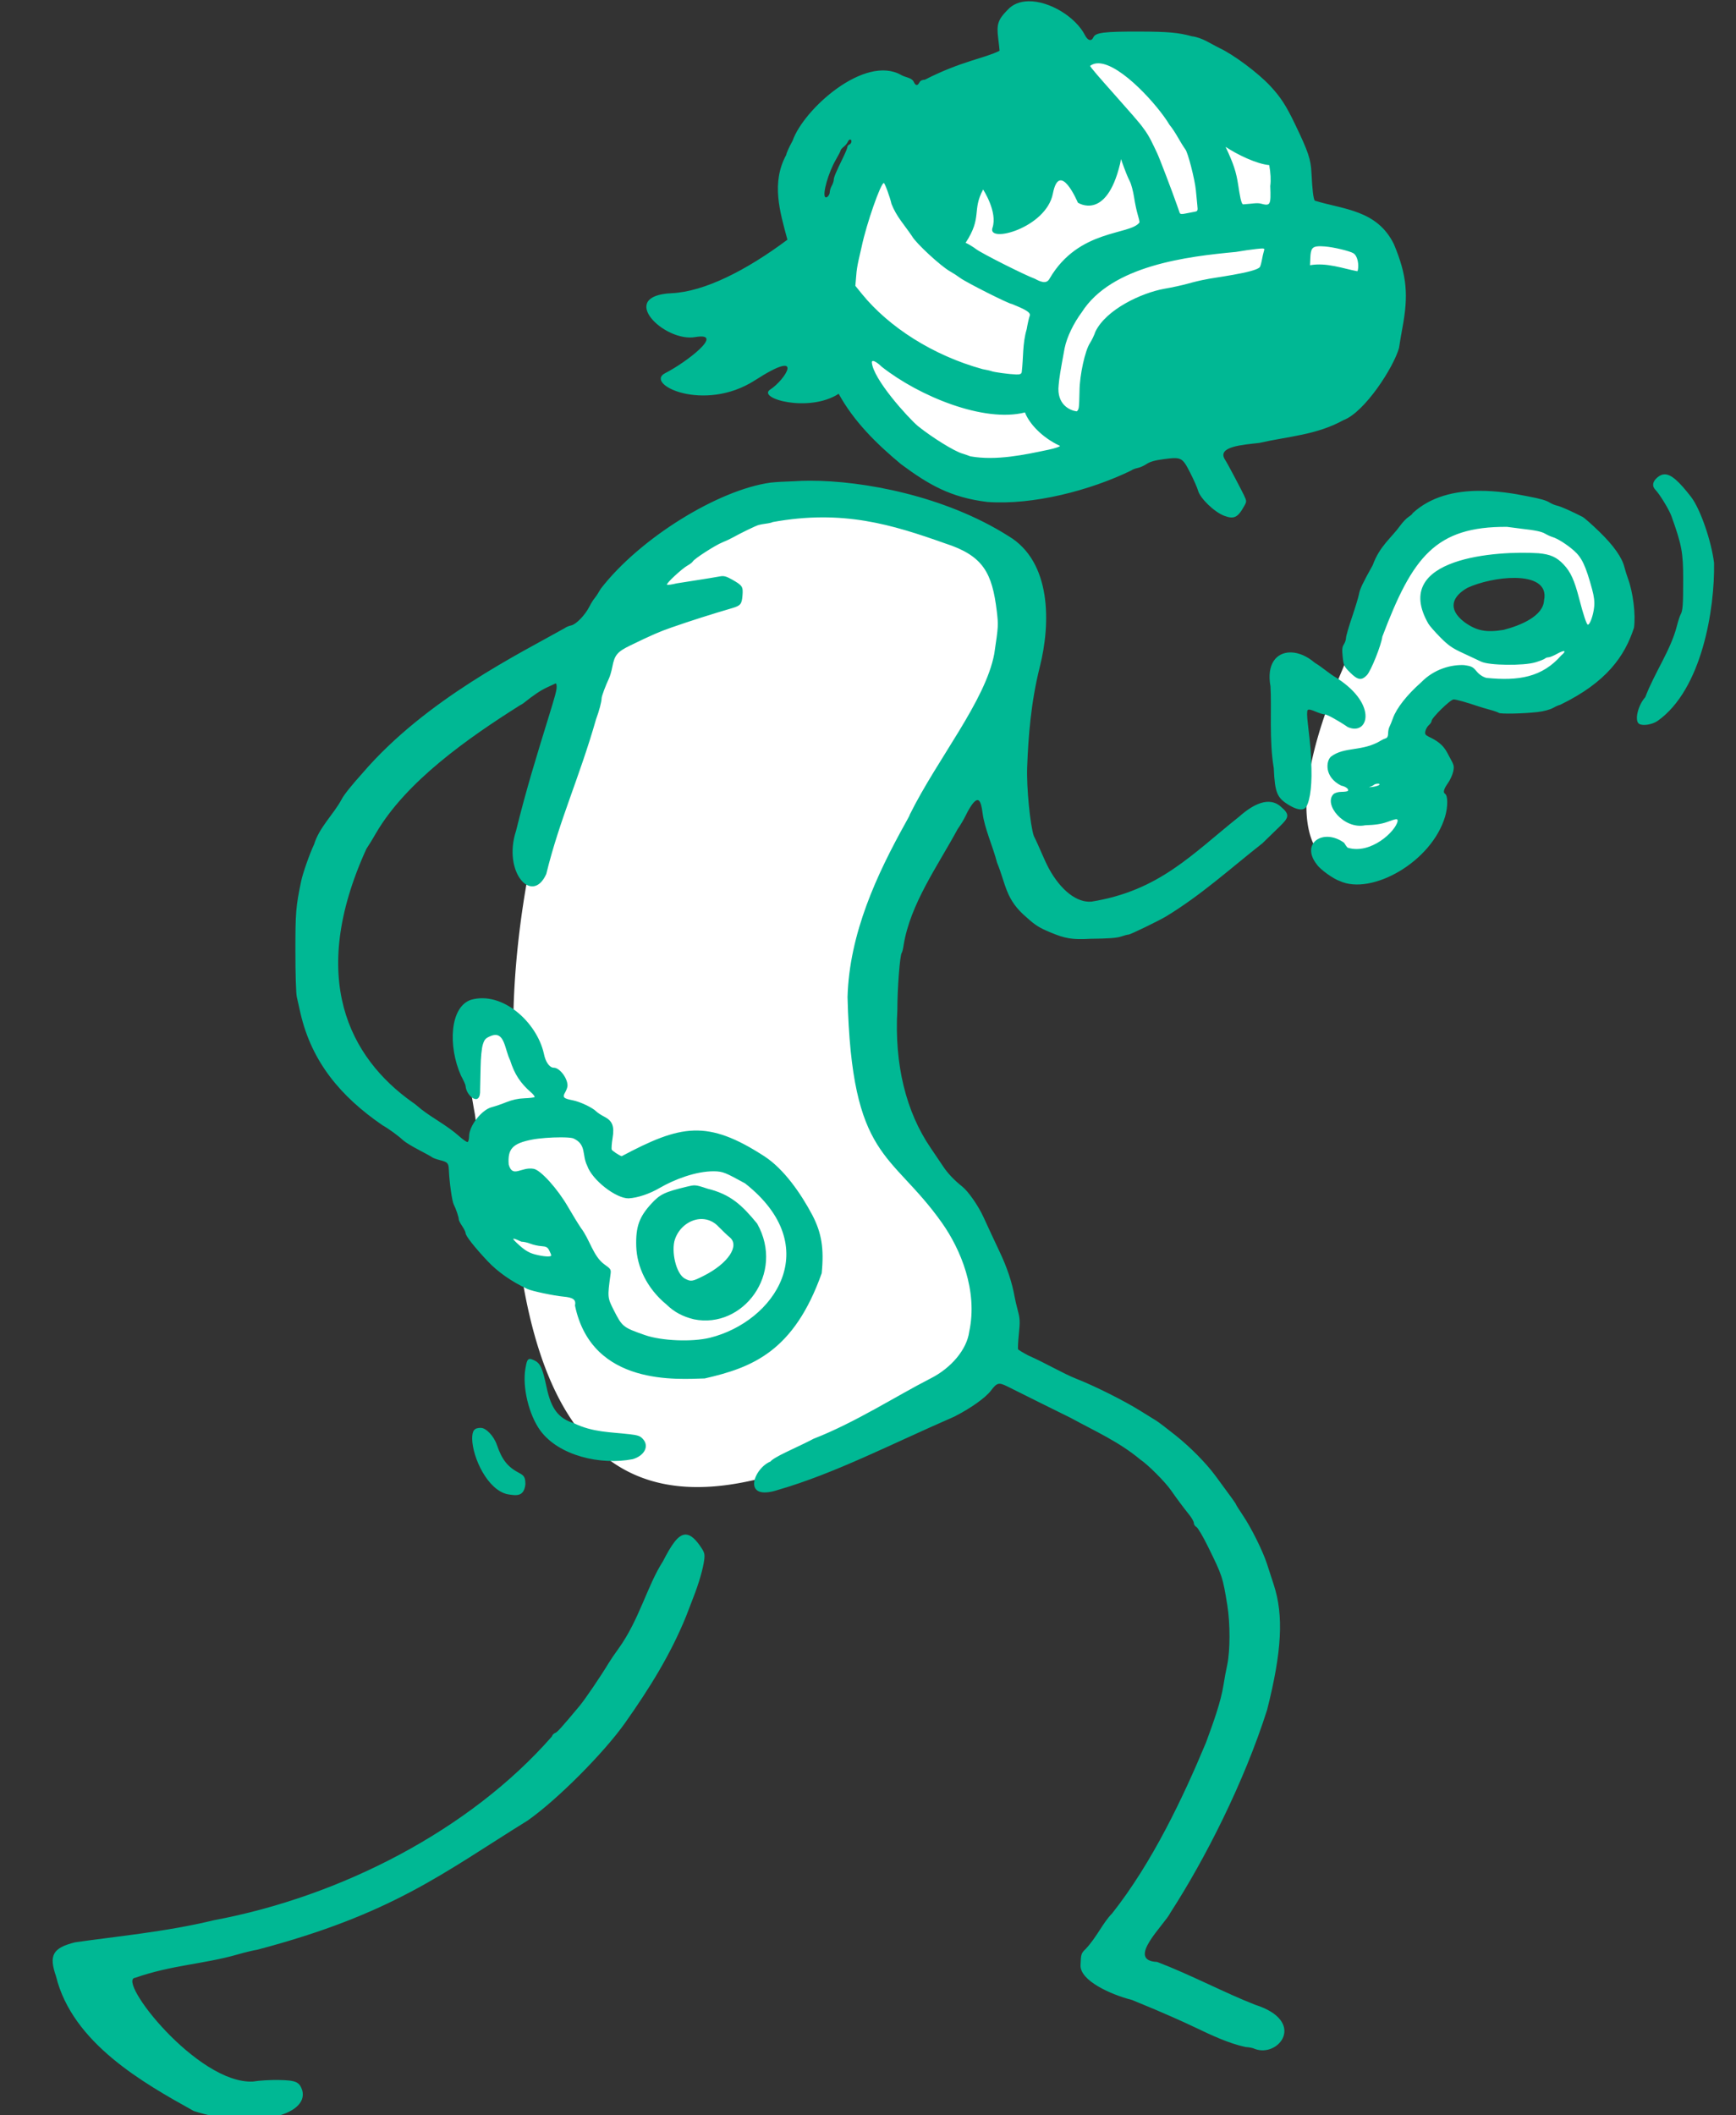 <?xml version="1.0" ?><svg height="230.713mm" viewBox="0 0 189.416 230.713" width="189.416mm" xmlns="http://www.w3.org/2000/svg">
    <rect x="0" y="0" width="189.416" height="230.713" fill="#333333" stroke="none"/>
    <path color="#000" d="m 14237.66,346.203 c -37.793,0.12 -112.271,19.787 -120.481,84.997 -8.906,70.736 41.111,106.057 94.959,90.214 59.441,-40.261 116.044,-3.049 127.892,-56.476 13.624,-61.444 -39.249,-26.002 -35.417,-49.58 3.831,-23.579 -24.751,-65.517 -58.198,-68.779 -2.613,-0.255 -5.553,-0.386 -8.755,-0.375 z m 144.012,187.218 c -36.361,-0.388 -46.351,44.309 -57.356,70.033 -47.862,111.892 36.969,90.12 32.206,40.726 -4.763,-49.394 13.359,-35.135 13.359,-35.135 51.728,31.41 120.676,-70.287 13.543,-75.572 -0.59,-0.028 -1.175,-0.046 -1.752,-0.052 z m -275.517,3.288 c -90.169,-0.103 -122.007,136.972 -123.041,209.355 -0.11,2.032 -0.213,4.04 -0.306,6.032 -13.708,-14.48 -24.153,-12.911 -15.643,33.577 4.362,23.829 -20.839,27.208 18.568,61.582 17.343,121.942 90.72,96.165 142.667,72.713 63.169,-28.518 72.593,-53.867 31.171,-101.024 -41.422,-47.157 -21.333,-105.311 5.903,-168.405 27.234,-63.093 59.544,-94.78 -43.08,-112.394 -5.612,-0.963 -11.023,-1.429 -16.239,-1.435 z m 283.535,24.155 a 24.884,18.212 0 0 1 24.886,18.212 24.884,18.212 0 0 1 -24.886,18.213 24.884,18.212 0 0 1 -24.884,-18.213 24.884,18.212 0 0 1 24.884,-18.212 z" fill="#FFFFFF" overflow="visible" paint-order="fill markers stroke" transform="translate(-181.632,138.431) matrix(0.265,0,0,0.265,-3467.876,-225.224)"/>
    <path d="m 14195.185,328.038 c -3.388,0.059 -6.46,1.153 -8.679,3.637 -3.858,3.927 -4.499,5.865 -3.795,11.471 0.315,2.52 0.574,4.891 0.574,5.27 -6.282,3.168 -15.601,4.189 -30.789,11.928 -1.046,0 -1.828,0.396 -2.215,1.119 -0.804,1.501 -1.572,1.41 -2.342,-0.279 -0.821,-1.729 -3.519,-1.788 -5.166,-2.799 -14.998,-8.513 -40.128,14 -44.709,27.09 -1.434,2.592 -2.605,5.195 -2.605,5.785 -6.243,11.45 -2.669,23.287 0.478,34.926 -16.811,12.563 -34.13,21.41 -47.676,22.029 -22.722,1.038 -2.998,20.242 9.69,18.062 12.688,-2.18 -3.576,10.38 -12.342,14.844 -8.766,4.464 15.917,16.505 37.025,2.906 21.107,-13.598 12.342,-0.103 6.229,3.842 -5.644,3.642 15.936,9.685 28.182,1.746 6.176,11.286 15.495,20.539 25.673,28.984 11.51,8.527 20.49,13.706 35.532,15.543 18.865,1.388 42.523,-4.801 59.297,-12.977 0.461,-0.373 1.628,-0.826 2.593,-1.008 0.964,-0.181 2.624,-0.92 3.688,-1.643 1.361,-0.923 3.415,-1.511 6.916,-1.977 7.388,-0.982 7.786,-0.781 10.992,5.508 1.481,2.904 2.95,6.232 3.264,7.396 0.871,3.228 6.731,8.875 10.787,10.393 4.075,1.525 5.607,0.753 8.336,-4.203 0.941,-1.709 0.933,-1.849 -0.313,-4.477 -0.707,-1.491 -6.401,-12.441 -7.687,-14.402 -3.568,-5.483 7.53,-6.143 14.072,-6.906 11.889,-2.722 23.512,-3.209 34.68,-9.381 8.734,-3.257 20.629,-21.668 22.884,-29.719 0.305,-2.111 0.937,-5.851 1.403,-8.312 2.459,-13.241 1.975,-21.323 -3.514,-34.402 -6.925,-14.127 -20.737,-14.251 -32.592,-17.914 -0.589,-0.952 -1.004,-4.463 -1.343,-11.344 -0.284,-5.762 -1.283,-8.724 -6.825,-20.25 -3.672,-7.633 -5.905,-11.065 -10.199,-15.664 -4.965,-5.318 -14.918,-12.753 -20.779,-15.523 -3.457,-1.644 -7.126,-4.358 -11.469,-4.889 -5.509,-1.519 -9.748,-1.899 -21.516,-1.93 -14.558,-0.038 -18.12,0.403 -19.009,2.357 -0.82,1.8 -2.329,1.405 -3.487,-0.914 -3.857,-7.463 -14.585,-14.074 -23.244,-13.924 z m 28.922,25.541 c 9.205,0.254 24.696,17.727 29.106,25.262 2.721,3.335 4.119,6.707 6.554,10.145 1.05,1.194 3.938,12.419 4.354,16.926 0.171,1.859 0.433,4.543 0.582,5.963 0.269,2.55 0.25,2.586 -1.555,2.9 -1.005,0.175 -2.641,0.492 -3.637,0.703 -1.299,0.276 -1.883,0.166 -2.076,-0.385 -0.148,-0.422 -0.621,-1.773 -1.049,-3.004 -1.903,-5.474 -7.42,-19.925 -8.207,-21.498 -1.7,-3.561 -3.205,-7.103 -5.705,-10.311 -2.133,-3.394 -22.446,-25.212 -21.877,-25.676 1.008,-0.746 2.195,-1.062 3.51,-1.025 z m -102.375,31.379 c 0.896,0 0.68,1.674 -0.262,2.035 -0.461,0.177 -0.839,0.636 -0.839,1.021 0,0.386 -0.72,2.184 -1.602,3.996 -3.147,6.466 -3.992,8.467 -4.012,9.51 0,0.582 -0.378,1.688 -0.818,2.457 -0.44,0.769 -0.809,1.933 -0.818,2.588 -0.02,1.284 -1.29,2.67 -1.891,2.068 -1.217,-1.217 1.346,-10.173 4.404,-15.391 1.067,-1.822 1.942,-3.53 1.942,-3.799 0,-0.269 0.579,-0.949 1.287,-1.51 0.709,-0.561 1.455,-1.46 1.66,-1.998 0.206,-0.538 0.632,-0.979 0.949,-0.979 z m 154.617,3.008 c 4.732,3.156 12.755,7.055 17.973,7.52 0.572,3.192 0.746,6.166 0.42,8.631 0.308,7.818 0.07,8.278 -3.799,7.244 -1.684,-0.45 -3.556,0.029 -7.184,0.264 -1.012,0.437 -1.622,-4.275 -2.211,-7.926 -0.841,-5.46 -1.892,-8.707 -5.199,-15.732 z m -43.074,5.045 c 1.789,5.029 2.672,7.25 3.668,9.201 0.574,1.125 1.352,4.058 1.729,6.52 0.377,2.461 1.035,5.591 1.459,6.953 0.425,1.362 0.773,2.885 0.773,3.385 -3.813,5.362 -24.968,2.549 -36.992,23.086 -1.295,2.488 -3.775,1.349 -6.082,0.115 -4.017,-1.431 -21.86,-10.421 -24.172,-12.178 -1.321,-1.003 -3.281,-2.177 -4.358,-2.609 6.993,-10.642 2.531,-13.278 7.217,-21.949 0,0 6.082,9.26 3.846,15.781 -2.237,6.522 22.098,0.08 24.871,-14.09 2.774,-14.17 10.287,3.703 10.287,3.703 0,0 11.63,7.809 17.356,-15.861 0.167,-0.691 0.298,-1.376 0.398,-2.057 z m -97.637,9.848 c 0.404,0 2.534,5.816 3.16,8.627 2.02,5.196 5.425,8.748 8.458,13.273 1.568,2.857 11.854,12.36 15.675,14.484 1.195,0.664 3.041,1.863 4.102,2.664 2.388,1.801 20.108,10.738 21.293,10.738 2.744,1.185 8.27,3.128 7.381,4.881 -0.324,0.854 -0.881,3.315 -1.239,5.469 -1.801,6.065 -1.318,11.726 -2.056,17.76 -0.188,0.727 -0.782,0.961 -2.313,0.908 -2.869,-0.099 -9.062,-0.927 -10.127,-1.355 -0.485,-0.196 -2.142,-0.573 -3.679,-0.838 -20.323,-5.592 -38.541,-17.245 -49.702,-30.979 l -2.679,-3.314 0.365,-4.238 c 0.237,-4.119 1.504,-8.442 2.275,-12.068 1.964,-9.278 7.809,-26.012 9.086,-26.012 z m 179.252,26.021 h 0.617 c 0.496,0.011 1.049,0.041 1.668,0.088 3.689,0.28 10.433,1.9 11.889,2.855 1.128,0.74 1.902,2.822 1.902,5.121 0,1.251 -0.189,2.248 -0.419,2.215 -5.556,-0.998 -12.519,-3.69 -19.44,-2.457 l 0.131,-3.021 c 0.156,-3.652 0.723,-4.736 3.652,-4.801 z m -23.279,0.92 c 0.837,0.025 0.753,0.33 0.504,1.133 -0.222,0.712 -0.585,2.311 -0.807,3.553 -0.222,1.242 -0.595,2.564 -0.826,2.939 -1.607,2.338 -20.444,4.561 -22.449,5.148 -1.539,0.248 -4.685,0.992 -6.992,1.652 -2.307,0.66 -6.839,1.647 -10.069,2.193 -9.13,1.673 -23.659,8.35 -28.193,17.559 -0.487,1.464 -1.505,3.602 -2.262,4.754 -2.041,3.103 -4.245,13.179 -4.308,19.684 -0.03,2.94 -0.168,6.039 -0.311,6.885 -0.141,0.846 -0.569,1.539 -0.947,1.539 -2.583,-0.351 -8.235,-2.706 -7.334,-10.789 0.262,-3.054 0.673,-5.601 2.463,-15.225 0.968,-4.716 3.776,-10.357 7.056,-14.777 12.327,-19.341 43.56,-22.952 63.483,-24.826 2.616,-0.462 6.364,-1.009 8.328,-1.213 1.329,-0.138 2.162,-0.224 2.664,-0.209 z m -160.412,46.309 c 0.7,0.021 2.058,0.896 3.611,2.41 15.347,12.088 42.045,23.096 58.936,18.779 1.779,4.647 7.05,10.341 14.431,13.77 0,0.321 -2.139,1.031 -4.753,1.58 -9.801,2.056 -21.425,4.605 -32.167,2.715 -0.614,-0.258 -2.125,-0.778 -3.355,-1.156 -3.454,-1.062 -12.288,-6.54 -18.281,-11.338 -3.934,-3.358 -18.504,-19.337 -18.92,-26.236 0,-0.364 0.181,-0.532 0.498,-0.523 z m 325.971,46.664 c -1.046,0 -2.017,0.427 -2.995,1.242 -2.046,1.706 -2.357,3.606 -0.839,5.139 1.708,1.725 5.627,8.146 6.566,10.758 4.274,11.901 4.865,15.065 4.859,26.014 0,10.724 -0.166,12.948 -1.062,14.545 -0.345,0.615 -1.038,2.754 -1.541,4.754 -2.572,10.03 -9.132,19.064 -12.996,29.252 -3.072,3.419 -4.538,9.781 -2.537,11.012 1.51,0.93 5.341,0.319 7.593,-1.211 18.272,-12.916 23.592,-46.094 23.256,-65.064 -1.156,-9.229 -5.733,-22.339 -9.488,-27.176 -4.993,-6.434 -8.147,-9.259 -10.816,-9.264 z m -351.969,2.627 c -2.261,0 -4.398,0.075 -6.387,0.209 -3.538,0.097 -7.944,0.354 -9.789,0.57 -21.551,2.95 -53.85,22.851 -69.914,43.662 -0.878,1.538 -2.028,3.301 -2.557,3.916 -0.53,0.615 -1.469,2.125 -2.088,3.355 -1.791,3.563 -5.493,7.416 -7.544,7.852 -0.994,0.211 -2.186,0.708 -2.647,1.104 -18.342,10.347 -57.143,29.292 -83.178,59.572 -4.74,5.272 -7.71,8.994 -8.705,10.908 -3.254,6.101 -9.199,11.493 -11.34,18.539 -1.853,3.92 -4.635,11.838 -5.33,15.172 -2.186,10.507 -2.374,12.808 -2.369,28.941 0,9.353 0.254,17.289 0.594,18.74 0.323,1.384 1,4.388 1.504,6.674 4.661,20.153 16.651,34.328 33.726,46.072 2.625,1.482 6.603,4.377 8.53,6.205 0.77,0.73 3.645,2.497 6.39,3.926 2.747,1.429 5.266,2.825 5.602,3.104 0.335,0.278 1.807,0.807 3.269,1.176 3.055,0.769 3.447,1.197 3.567,3.889 0.239,5.412 1.313,12.998 2.033,14.383 0.91,1.748 2.074,5.221 2.074,6.189 0,0.349 0.63,1.562 1.399,2.695 0.77,1.133 1.398,2.438 1.398,2.898 0,1.09 3.689,5.785 8.943,11.379 4.271,4.546 9.914,8.508 16.51,11.59 1.848,0.863 10.936,2.78 14.824,3.127 4.047,0.361 5.276,1.311 4.756,3.678 6.984,33.463 42.714,30.252 53.41,30.008 19.703,-4.5 36.74,-11.163 48.172,-43.311 0.994,-10.161 -0.02,-16.495 -3.8,-23.822 -4.845,-9.169 -11.785,-19.043 -19.672,-24.229 -23.682,-15.382 -34.562,-13.043 -58.891,-0.117 -1.138,-0.375 -3.917,-2.263 -4.086,-2.703 -0.169,-0.441 -0.02,-2.558 0.338,-4.707 0.817,-4.939 -0.03,-7.138 -3.449,-8.879 -1.255,-0.64 -2.717,-1.6 -3.252,-2.135 -1.631,-1.631 -6.702,-4.024 -9.756,-4.604 -3.759,-0.713 -4.253,-1.241 -3.049,-3.279 0.526,-0.891 0.957,-2.135 0.957,-2.766 0,-3.114 -3.253,-7.354 -5.642,-7.354 -1.785,0 -3.458,-2.401 -4.116,-5.904 -2.933,-12.856 -16.995,-25.707 -29.959,-22.064 -8.735,2.888 -9.557,19.031 -4.156,31.205 1.054,1.934 1.918,3.866 1.918,4.293 0.203,4.175 6.286,8.949 5.969,1.475 0.04,-1.414 0.145,-5.591 0.207,-9.283 0.06,-3.902 0.445,-7.767 0.904,-9.23 0.685,-2.179 1.123,-2.657 3.266,-3.543 5.735,-2.333 5.645,5.231 7.974,9.984 1.819,5.741 4.195,9.379 8.665,13.268 0.964,0.84 1.594,1.688 1.396,1.885 -0.196,0.197 -2.068,0.421 -4.16,0.496 -2.538,0.091 -5.01,0.623 -7.438,1.6 -2,0.805 -4.695,1.727 -5.99,2.049 -4.135,1.028 -9.296,7.606 -9.361,11.932 -0.02,1.23 -0.294,2.323 -0.614,2.43 -0.319,0.107 -1.976,-1.055 -3.685,-2.578 -4.84,-4.266 -10.206,-6.923 -15.322,-10.854 -1.534,-1.333 -3.206,-2.655 -3.715,-2.938 -25.899,-18.364 -43.173,-51.092 -18.967,-104.283 1.133,-1.692 2.904,-4.588 3.938,-6.434 12.444,-21.369 37.941,-39.202 59.31,-52.691 0.462,-0.217 1.09,-0.594 1.399,-0.838 4.45,-3.526 7.073,-5.285 9.701,-6.504 1.741,-0.808 3.353,-1.558 3.584,-1.67 0.229,-0.112 0.423,0.509 0.427,1.381 0,1.499 -0.539,3.526 -3.705,13.732 -4.425,14.407 -8.733,28.149 -13.013,45.551 -5.586,16.969 6.6,30.663 12.433,17.822 5.467,-22.386 13.716,-39.912 20.516,-63.773 1.26,-3.357 2.247,-7.091 2.291,-8.67 0.03,-0.858 1.606,-5.101 3.025,-8.111 0.436,-0.923 1.057,-3.07 1.379,-4.77 0.924,-4.85 2.044,-6.188 7.34,-8.762 8.88,-4.315 11.976,-5.664 16.996,-7.414 8.037,-2.805 16.711,-5.553 25.061,-7.992 3.379,-1.001 3.896,-1.63 4.183,-5.102 0.31,-3.721 0.02,-4.177 -4.166,-6.572 -2.317,-1.326 -3.466,-1.664 -4.83,-1.42 -6.225,1.115 -11.777,1.886 -18.101,2.916 -1.991,0.5 -3.787,0.741 -3.991,0.537 -0.458,-0.459 6.26,-6.69 8.557,-7.934 0.922,-0.5 1.877,-1.253 2.123,-1.672 0.669,-1.139 9.301,-6.687 12.162,-7.816 1.373,-0.542 3.377,-1.485 4.453,-2.094 2.881,-1.629 9.062,-4.629 10.352,-5.025 0.614,-0.189 2.054,-0.456 3.197,-0.594 1.145,-0.138 2.357,-0.422 2.699,-0.633 28.871,-5.273 49.232,1.077 71.022,8.793 15.814,5.084 19.332,12.294 21.238,27.902 0.676,5.845 0.659,6.153 -1.049,17.58 -3.668,19.394 -23.3,43.028 -34.736,66.043 0,0.215 -0.814,1.806 -1.811,3.535 -11.769,21.165 -23.124,45.432 -23.861,71.672 1.691,67.399 17.828,63.212 38.822,92.861 7.726,10.909 14.927,27.998 11.272,44.916 -0.964,7.239 -7.374,14.947 -16.029,19.271 -13.928,7.111 -30.958,18.133 -48.11,24.791 -1.315,0.737 -4.81,2.441 -11.283,5.498 -3.389,1.6 -6.127,3.251 -6.332,3.818 -7.08,2.807 -12.086,16.7 3.172,11.668 23.201,-6.716 46.298,-18.745 72.32,-30.061 6.718,-3.385 12.971,-7.805 15.18,-10.729 2.526,-3.344 3.227,-3.52 6.867,-1.727 8.401,4.173 16.861,8.447 26.082,12.955 9.741,5.341 19.693,9.7 28.531,17.072 3.234,2.165 10.282,9.226 12.739,12.764 2.44,3.513 4.955,6.884 7.539,10.107 1,1.248 1.818,2.739 1.818,3.314 0,0.575 0.48,1.302 1.064,1.615 0.584,0.313 2.708,3.91 4.717,7.992 5.953,12.094 6.112,12.576 8.002,24.203 1.222,7.513 1.194,18.838 -0.05,24.613 -0.535,2.461 -1.19,5.986 -1.455,7.832 -1.163,7.602 -4.498,16.495 -7.261,24.055 -9.407,22.584 -22.106,49.418 -38.68,70.385 -3.791,3.814 -6.278,9.715 -10.82,14.557 -1.921,1.866 -1.985,2.063 -2.174,6.738 -0.252,6.336 12.388,12.091 21.217,14.32 9.724,4.013 10.503,4.343 16.502,6.975 3.231,1.417 7.636,3.432 9.789,4.475 6.338,3.041 13.602,6.449 20.425,7.912 1.505,0.076 3.188,0.412 3.743,0.748 9.915,3.839 21.674,-11.31 0.166,-18.164 -12.218,-4.75 -26.507,-12.345 -40.287,-17.602 -13.181,-0.556 3.147,-15.414 5.521,-20.379 14.185,-21.92 30.24,-53.493 39.746,-83.391 6.084,-24.026 6.876,-38.825 2.752,-51.465 -0.904,-2.769 -2.173,-6.672 -2.82,-8.672 -1.677,-5.185 -6.37,-14.644 -9.805,-19.766 -1.616,-2.411 -2.939,-4.512 -2.939,-4.67 0,-0.252 -1.758,-2.701 -8.364,-11.645 -3.904,-5.288 -10.264,-11.761 -16.318,-16.609 -3.577,-2.864 -7.228,-5.646 -8.113,-6.182 -0.885,-0.536 -3.875,-2.386 -6.643,-4.113 -6.634,-4.138 -18.627,-10.143 -26.291,-13.16 -5.685,-2.254 -12.572,-6.427 -19.738,-9.568 -2.175,-1.146 -4.082,-2.293 -4.238,-2.547 -0.157,-0.254 -0.02,-3.093 0.306,-6.309 0.511,-5.055 0.457,-6.339 -0.385,-9.48 -0.536,-1.999 -1.152,-4.642 -1.369,-5.873 -1.004,-5.726 -3.088,-12.021 -6.017,-18.18 -0.952,-2 -2.487,-5.273 -3.41,-7.273 -0.924,-2 -2.458,-5.319 -3.409,-7.377 -2.213,-4.792 -6.239,-10.55 -8.791,-12.576 -3.318,-2.633 -5.997,-5.475 -7.881,-8.357 -0.984,-1.505 -3.25,-4.861 -5.035,-7.459 -10.169,-14.858 -15,-34.407 -13.736,-56.811 0,-8.712 1.053,-22.519 1.797,-23.494 0.234,-0.308 0.58,-1.694 0.767,-3.078 2.721,-17.062 14.068,-32.7 22.272,-47.895 1.078,-1.502 2.617,-4.115 3.42,-5.807 0.8,-1.692 2.085,-3.833 2.855,-4.756 2.201,-2.638 3.298,-1.53 3.992,4.031 0.815,6.341 4.224,13.626 5.936,20.303 3.759,9.117 3.417,15.236 12.289,22.682 3.447,3.121 5.128,4.179 9.608,6.047 6.178,2.584 9.029,3.091 16.537,2.668 7.31,-0.072 10.913,-0.334 12.586,-0.916 1.288,-0.449 2.719,-0.82 3.177,-0.824 0.721,-0.011 12.195,-5.566 15.387,-7.455 14.609,-8.899 25.972,-19.303 39.719,-30.146 3.076,-2.986 6.318,-6.134 7.203,-6.994 3.346,-3.312 4.308,-4.655 0.709,-7.725 -5.148,-5.041 -12.109,-1.027 -17.551,3.811 -19.377,15.425 -32.828,30.458 -60.771,34.953 -5.999,0.497 -12.535,-4.563 -17.489,-13.539 -2.156,-4.026 -4.019,-9.064 -6.25,-13.486 -1.534,-4.518 -3.046,-20.168 -2.738,-28.326 0.467,-12.53 1.545,-26.794 5.207,-41.303 4.496,-17.81 4.897,-43.318 -12.994,-53.877 -26.135,-16.517 -59.792,-22.766 -81.656,-22.729 z m 275.221,4.16 c -9.583,0.096 -19.551,2.264 -27.081,9.227 0,0.251 -0.732,0.922 -1.628,1.49 -0.896,0.569 -2.468,2.211 -3.495,3.648 -3.536,4.939 -8.408,8.288 -11.281,16.227 -4.142,7.418 -5.281,9.812 -5.664,11.926 -0.223,1.231 -1.516,5.504 -2.873,9.494 -1.358,3.99 -2.469,7.837 -2.469,8.549 0,0.712 -0.397,1.906 -0.884,2.65 -0.707,1.079 -0.805,2.121 -0.481,5.152 0.383,3.579 0.563,3.96 3.078,6.461 3.14,3.124 4.682,3.357 6.897,1.045 1.664,-1.737 5.916,-12.347 6.351,-15.848 12.386,-32.762 21.843,-45.376 51.328,-45.189 2.463,0.333 5.105,0.674 5.875,0.76 5.775,0.643 8.337,1.175 9.789,2.033 0.924,0.545 2.308,1.175 3.077,1.4 2.085,0.612 5.957,3.066 8.822,5.592 3.267,2.879 4.857,6.263 7.488,15.943 0.81,2.975 1.052,5.096 0.828,7.293 -0.339,3.35 -1.726,7.252 -2.578,7.252 -0.506,0 -1.851,-4.023 -3.568,-10.664 -1.988,-7.683 -3.535,-11.079 -6.438,-14.137 -2.876,-3.03 -5.428,-4.17 -10.341,-4.615 -16.746,-1.103 -60.961,1.686 -45.362,28.959 0.455,0.825 2.65,3.34 4.875,5.592 3.37,3.408 4.936,4.505 9.358,6.541 2.92,1.345 6.318,2.936 7.548,3.535 3.257,1.587 17.491,1.757 22.375,0.268 1.846,-0.563 3.597,-1.256 3.889,-1.539 0.292,-0.283 0.951,-0.514 1.467,-0.514 0.514,0 2.115,-0.658 3.555,-1.463 3.071,-1.716 4.072,-1.328 1.697,0.658 -7.865,8.991 -17.474,10.624 -30.856,9.277 -1.529,-0.435 -2.942,-1.389 -4.048,-2.732 -1.502,-1.822 -2.111,-2.119 -5.206,-2.541 -5.128,-0.211 -12.211,1.52 -17.669,7.184 -5.684,4.99 -10.052,10.538 -11.508,14.613 -0.531,1.481 -1.201,3.13 -1.491,3.664 -0.288,0.534 -0.525,1.739 -0.525,2.676 0,1.134 -0.326,1.804 -0.978,2.006 -0.538,0.166 -1.357,0.54 -1.819,0.832 -7.824,4.837 -15.134,2.399 -20.804,6.764 -1.978,1.867 -2.734,8.389 4.283,11.885 1.914,0.359 3.373,1.534 2.719,2.189 -0.204,0.202 -1.376,0.369 -2.608,0.369 -1.3,0 -2.672,0.387 -3.266,0.924 -4.239,4.152 4.216,14.672 13.057,12.83 4.137,-0.128 6.72,-0.518 9.084,-1.373 3.918,-1.416 4.248,-1.444 4.248,-0.375 -0.734,4.202 -11.094,13.918 -20.56,10.986 -0.276,-0.185 -0.948,-1.102 -1.493,-2.039 -8.589,-6.178 -18.135,0.298 -11.164,8.998 1.278,1.95 6.793,5.92 9.391,6.76 13.025,6 37.791,-7.738 43.385,-26.578 1.175,-4.095 1.154,-8.594 -0.04,-9.334 -0.9,-0.556 -0.518,-1.983 1.16,-4.344 0.91,-1.281 1.894,-3.414 2.185,-4.74 0.48,-2.184 0.363,-2.709 -1.25,-5.594 -1.642,-2.895 -2.354,-5.843 -8.808,-8.811 -1.456,-0.752 -1.661,-1.113 -1.361,-2.385 0.194,-0.824 0.847,-1.917 1.449,-2.428 0.601,-0.511 1.095,-1.266 1.095,-1.68 0,-1.288 7.75,-8.859 9.069,-8.859 1.062,0 5.199,1.157 10.23,2.861 0.923,0.313 3.048,0.94 4.723,1.393 1.675,0.453 3.311,1.024 3.637,1.27 0.71,0.535 10.128,0.339 15.974,-0.332 2.497,-0.287 5.099,-0.981 6.426,-1.717 1.226,-0.68 2.502,-1.236 2.836,-1.236 19.193,-9.3 26.638,-20.085 30.437,-31.754 0.758,-5.351 -0.365,-14.479 -2.496,-20.287 -0.504,-1.376 -1.165,-3.495 -1.466,-4.711 -0.979,-3.942 -4.436,-8.825 -10.235,-14.463 -3.103,-3.017 -6.272,-5.807 -7.041,-6.199 -4.66,-2.377 -8.892,-4.247 -10.349,-4.574 -0.923,-0.207 -2.292,-0.762 -3.043,-1.232 -1.559,-0.977 -3.743,-1.607 -9.123,-2.631 -5.659,-1.153 -12.879,-2.332 -20.332,-2.258 z m 118.972,16.74 c -3.273,0.028 -6.238,2.173 -5.84,6.889 -0.232,3.153 -0.05,7.402 0.489,11.896 1.094,8.997 1.63,25.027 0.9,26.945 -0.696,1.829 0,7.175 1.147,8.939 0.691,1.055 1.405,1.334 3.599,1.41 2.572,0.089 2.817,-0.027 4.092,-1.957 3.986,-6.033 4.567,-7.814 5.205,-15.906 0.47,-5.961 0.447,-8.868 -0.107,-12.867 -0.395,-2.841 -0.815,-6.299 -0.936,-7.684 -0.364,-4.161 -1.987,-14.371 -2.367,-14.895 -1.555,-1.818 -3.942,-2.791 -6.182,-2.771 z m -103.791,19.107 c 7.451,0.1 13.293,2.581 11.863,9.266 -0.361,6.456 -9.563,10.286 -16.644,12.123 -7.224,1.176 -11.086,0.417 -16.096,-3.158 -7.325,-5.569 -4.86,-10.764 1.276,-14.186 5.194,-2.368 13.025,-4.133 19.601,-4.045 z m -92.787,30.67 c -5.568,0.129 -9.644,4.793 -7.984,13.949 0.55,8.513 -0.596,22.307 1.355,33.654 0.463,10.168 1.325,12.266 6.264,15.244 2.906,1.753 5.213,2.251 6.451,1.391 1.868,-1.299 3.034,-8.098 2.803,-16.355 -0.196,-7.014 -0.329,-8.676 -1.469,-18.387 -0.401,-3.405 -0.427,-5.431 -0.07,-5.785 0.355,-0.354 1.472,-0.136 3.193,0.625 1.457,0.644 3.168,1.172 3.803,1.172 0.963,0 5.497,2.489 9.463,5.195 8.279,3.804 12.736,-8.975 -4.327,-20.057 -3.451,-1.983 -6.022,-4.482 -9.238,-6.396 -3.182,-2.746 -6.639,-4.16 -9.699,-4.248 -0.183,-0.011 -0.363,-0.011 -0.543,0 z m 36.205,54.037 c 0.695,0 0.919,0.196 0.588,0.516 -0.291,0.284 -1.54,0.652 -2.769,0.818 -1.232,0.166 -1.735,0.16 -1.12,-0.012 0.617,-0.172 1.361,-0.541 1.653,-0.818 0.292,-0.278 1.033,-0.504 1.648,-0.504 z m -336.41,145.572 c 2.301,0 4.218,0.125 5.105,0.391 5.621,2.503 3.552,6.831 5.764,11.229 2.025,5.988 11.955,13.594 17.086,13.498 3.791,-0.231 8.616,-1.854 12.807,-4.307 5.972,-3.466 14.899,-6.901 22.299,-6.84 3.83,0.032 4.905,0.664 12.845,4.986 33.122,26.133 12.083,56.962 -14.527,63.549 -7.338,1.797 -19.907,1.276 -26.711,-1.107 -9.081,-3.182 -9.334,-3.386 -12.887,-10.371 -2.534,-4.983 -2.568,-5.354 -1.312,-14.428 0.308,-2.235 0.249,-2.337 -2.551,-4.348 -4.585,-3.35 -5.967,-10.2 -9.566,-14.887 -1.154,-1.699 -3.571,-5.642 -5.372,-8.762 -4.29,-7.436 -11.232,-15.127 -14.119,-15.646 -5.126,-0.954 -8.659,3.982 -10.281,-1.74 -0.519,-6.483 1.592,-8.733 9.66,-10.297 3.018,-0.585 7.924,-0.922 11.76,-0.92 z m 55.195,19.768 c -0.918,-0.024 -1.79,0.181 -3.308,0.547 -9.1,2.194 -10.995,3.1 -14.559,6.969 -5.031,5.459 -6.485,9.543 -6.248,17.537 0.271,8.347 4.242,17.242 12.539,24.072 3.114,3.023 6.605,4.893 11.238,6.018 20.117,4.085 37.575,-18.831 26.008,-39.404 -6.173,-7.53 -10.922,-12.058 -20.439,-14.369 -2.796,-0.929 -4.051,-1.338 -5.231,-1.369 z m 2.959,13.855 c 2.472,0.052 4.943,1.069 6.977,3.311 1.572,1.615 3.545,3.483 4.381,4.152 4.349,3.481 -0.613,10.874 -10.699,15.941 -4.678,2.35 -5.181,2.426 -7.641,1.156 -3.807,-1.997 -5.745,-11.477 -4.164,-16.18 1.706,-5.074 6.429,-8.481 11.146,-8.381 z m -77.578,8.1 c 0.327,-0.053 1.413,0.391 3.205,1.223 0.901,0 2.588,0.379 3.746,0.842 1.161,0.463 3.187,0.913 4.506,1 1.984,0.131 2.537,0.43 3.217,1.74 0.452,0.87 0.82,1.804 0.82,2.076 0,0.714 -3.146,0.514 -6.726,-0.428 -2.226,-0.586 -3.947,-1.572 -6.153,-3.523 -2.199,-1.966 -3.036,-2.861 -2.615,-2.93 z m 6.701,49.49 c -1,0.023 -1.366,1.143 -1.851,4.078 -1.271,7.666 1.465,18.953 6.154,25.4 7.643,10.374 24.79,14.372 38.055,11.783 4.776,-1.402 6.817,-5.254 4.32,-8.156 -1.177,-1.369 -1.976,-1.674 -5.506,-2.098 -8.242,-0.967 -15.08,-0.729 -23.039,-4.543 -6.344,-1.979 -9.374,-5.955 -11.228,-14.74 -1.679,-7.95 -2.593,-9.959 -5.078,-11.145 -0.788,-0.375 -1.373,-0.591 -1.827,-0.58 z m -20.207,28.371 c -2.675,0 -3.532,1.089 -3.541,4.5 0.165,7.837 6.362,21.031 14.518,22.82 3.672,0.591 6.752,1.145 7.396,-4.031 0,-2.757 -0.459,-3.629 -2.447,-4.656 -4.821,-2.493 -7.166,-5.431 -9.314,-11.678 -1.237,-3.594 -4.431,-6.955 -6.612,-6.955 z m 84.231,43.918 v 0.006 c -3.045,0.086 -5.764,4.308 -9.219,11.008 -6.488,10.052 -9.716,24.043 -18.316,35.971 -1.367,1.846 -3.169,4.49 -4.004,5.875 -3.399,5.63 -9.769,15.001 -12.041,17.719 -7.613,9.104 -9.183,10.84 -10.063,11.119 -0.533,0.169 -1.136,0.83 -1.338,1.467 -33.802,38.587 -87.097,65.862 -139.082,75.58 -19.78,4.82 -41.291,6.783 -57.22,9.11 -9.313,2.322 -10.801,5.401 -7.84,13.947 6.723,27.578 36.177,44.072 56.724,55.486 23.597,7.62 47.428,2.113 44.686,-8.455 -1.186,-3.547 -2.589,-4.173 -9.678,-4.312 -3.385,-0.067 -8.166,0.222 -10.629,0.641 -22.853,1.149 -56.504,-42.063 -48.459,-42.723 14.98,-5.254 28.402,-5.637 42.028,-9.565 2.921,-0.845 6.572,-1.724 8.111,-1.955 55.895,-14.728 76.544,-31.588 111.383,-53.182 12.066,-8.435 31.466,-27.878 40.215,-40.303 10.015,-14.198 18.661,-28.052 25.082,-43.873 0.453,-1.231 1.759,-4.63 2.904,-7.553 2.355,-6.012 4.07,-11.939 4.539,-15.689 0.265,-2.115 0.08,-2.915 -1.119,-4.754 -2.428,-3.72 -4.466,-5.442 -6.365,-5.555 -0.1,-0.011 -0.2,-0.01 -0.299,-0.01 z" fill="#00B894" transform="translate(-181.632,138.431) matrix(0.265,0,0,0.265,-3467.876,-225.224)"/>
</svg>